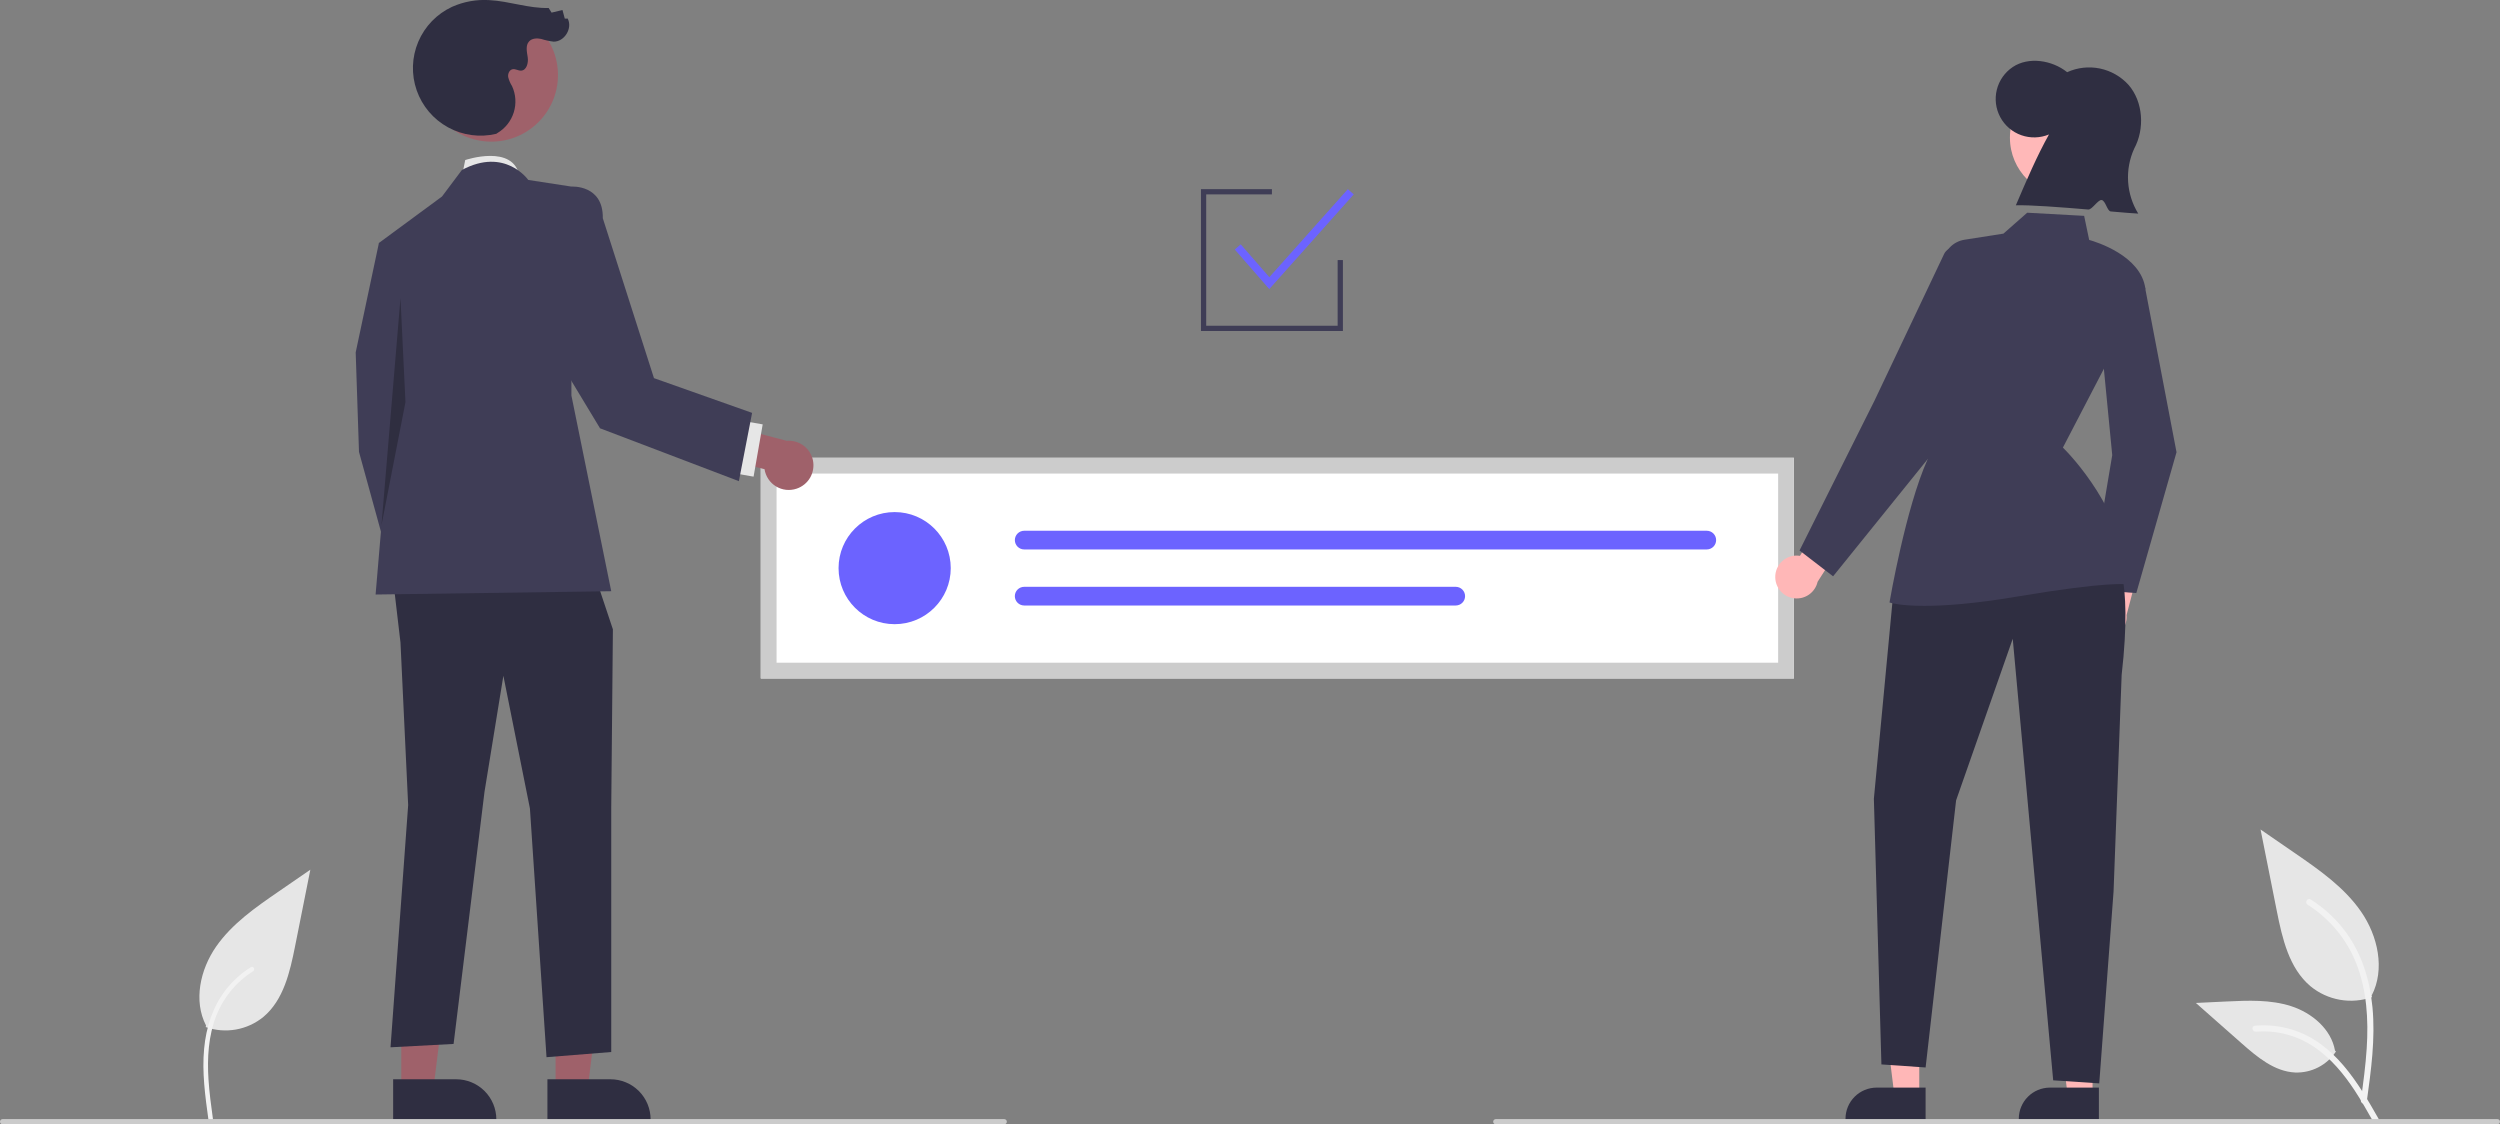 <svg width="189" height="85" viewBox="0 0 189 85" fill="none" xmlns="http://www.w3.org/2000/svg">
<rect x="0" y="0" width="189" height="85" fill="#808080" stroke="none"/>
<g clip-path="url(#clip0_301_903)">
<path d="M15.551 77.646C16.283 77.903 17.068 77.967 17.832 77.833C18.596 77.698 19.313 77.369 19.913 76.878C21.44 75.597 21.92 73.486 22.309 71.531L23.462 65.749L21.048 67.41C19.313 68.604 17.538 69.837 16.336 71.566C15.135 73.296 14.61 75.657 15.576 77.529" fill="#E6E6E6"/>
<path d="M15.757 84.645C15.513 82.867 15.262 81.067 15.433 79.27C15.585 77.674 16.072 76.115 17.064 74.837C17.591 74.159 18.232 73.579 18.958 73.122C19.147 73.003 19.321 73.303 19.133 73.421C17.877 74.215 16.905 75.386 16.358 76.767C15.754 78.303 15.657 79.977 15.762 81.608C15.825 82.594 15.958 83.574 16.093 84.553C16.103 84.597 16.097 84.644 16.074 84.684C16.052 84.723 16.015 84.753 15.971 84.766C15.927 84.778 15.88 84.772 15.84 84.75C15.8 84.727 15.77 84.689 15.758 84.645L15.757 84.645Z" fill="#F2F2F2"/>
<path d="M179.326 75.383C178.547 75.657 177.709 75.726 176.895 75.583C176.082 75.439 175.318 75.089 174.679 74.565C173.052 73.2 172.541 70.952 172.126 68.869L170.898 62.709L173.469 64.479C175.318 65.751 177.209 67.064 178.489 68.907C179.769 70.75 180.328 73.266 179.3 75.26" fill="#E6E6E6"/>
<path d="M178.929 83.27C179.253 80.914 179.586 78.527 179.358 76.146C179.157 74.031 178.511 71.966 177.196 70.271C176.499 69.374 175.649 68.605 174.687 67.999C174.436 67.841 174.206 68.238 174.455 68.396C176.12 69.447 177.408 71 178.133 72.83C178.933 74.865 179.062 77.083 178.924 79.245C178.841 80.552 178.664 81.85 178.486 83.147C178.472 83.206 178.48 83.268 178.51 83.32C178.54 83.373 178.589 83.412 178.646 83.43C178.705 83.446 178.768 83.438 178.821 83.408C178.874 83.378 178.913 83.328 178.929 83.269L178.929 83.27Z" fill="#F2F2F2"/>
<path d="M176.6 79.489C176.265 79.997 175.806 80.41 175.265 80.689C174.725 80.968 174.121 81.103 173.513 81.082C171.95 81.008 170.648 79.918 169.475 78.883L166.007 75.823L168.302 75.713C169.953 75.634 171.646 75.56 173.219 76.069C174.791 76.579 176.241 77.802 176.528 79.429" fill="#E6E6E6"/>
<path d="M179.844 84.624C178.286 81.869 176.479 78.808 173.25 77.829C172.352 77.558 171.41 77.461 170.476 77.543C170.182 77.568 170.255 78.022 170.549 77.997C172.115 77.867 173.678 78.28 174.975 79.167C176.223 80.016 177.195 81.196 178.018 82.447C178.521 83.214 178.973 84.013 179.424 84.811C179.568 85.066 179.99 84.882 179.844 84.624Z" fill="#F2F2F2"/>
<path d="M135.619 51.291H57.515V34.609H135.619V51.291Z" fill="white"/>
<path d="M67.636 47.188C69.978 47.188 71.876 45.291 71.876 42.95C71.876 40.61 69.978 38.713 67.636 38.713C65.294 38.713 63.395 40.61 63.395 42.95C63.395 45.291 65.294 47.188 67.636 47.188Z" fill="#6C63FF"/>
<path d="M77.43 40.125C77.242 40.125 77.063 40.2 76.93 40.332C76.798 40.465 76.723 40.644 76.723 40.831C76.723 41.019 76.798 41.198 76.93 41.331C77.063 41.463 77.242 41.538 77.43 41.538H129.034C129.221 41.537 129.401 41.463 129.533 41.33C129.665 41.198 129.739 41.019 129.739 40.831C129.739 40.644 129.665 40.465 129.533 40.333C129.401 40.2 129.221 40.126 129.034 40.125H77.43Z" fill="#6C63FF"/>
<path d="M77.43 44.363C77.243 44.363 77.062 44.437 76.93 44.569C76.797 44.701 76.722 44.88 76.722 45.068C76.721 45.255 76.795 45.435 76.928 45.568C77.06 45.7 77.24 45.775 77.427 45.776H110.052C110.145 45.776 110.237 45.758 110.322 45.722C110.408 45.687 110.486 45.635 110.552 45.569C110.618 45.504 110.67 45.426 110.706 45.34C110.741 45.254 110.76 45.162 110.76 45.069C110.76 44.976 110.741 44.884 110.706 44.799C110.67 44.713 110.618 44.635 110.552 44.569C110.486 44.504 110.408 44.452 110.322 44.416C110.237 44.381 110.145 44.363 110.052 44.363H77.43Z" fill="#6C63FF"/>
<path d="M135.619 51.291H57.515V34.609H135.619V51.291ZM58.708 50.1H134.427V35.801H58.708V50.1Z" fill="#CCCCCC"/>
<path d="M157.614 47.148C157.538 46.925 157.512 46.688 157.538 46.453C157.564 46.219 157.64 45.994 157.763 45.792C157.885 45.591 158.05 45.419 158.247 45.288C158.443 45.158 158.665 45.072 158.898 45.036L159.782 41.462L162.087 41.468L160.768 46.499C160.801 46.895 160.689 47.288 160.451 47.606C160.214 47.924 159.868 48.143 159.479 48.223C159.09 48.303 158.686 48.238 158.342 48.04C157.998 47.841 157.739 47.524 157.614 47.148Z" fill="#FFB7B7"/>
<path d="M161.505 44.834L157.975 44.59L159.685 34.408L158.597 23.197L162.166 21.735L164.545 34.185L164.539 34.208L161.505 44.834Z" fill="#3F3D56"/>
<path d="M134.209 43.641C134.205 43.406 134.253 43.172 134.349 42.957C134.445 42.742 134.587 42.55 134.765 42.396C134.943 42.241 135.153 42.128 135.38 42.063C135.606 41.999 135.845 41.985 136.077 42.022L138.011 38.887L140.204 39.597L137.411 43.985C137.322 44.372 137.095 44.713 136.772 44.943C136.448 45.173 136.052 45.277 135.657 45.234C135.263 45.192 134.897 45.006 134.63 44.712C134.364 44.419 134.214 44.038 134.209 43.641Z" fill="#FFB7B7"/>
<path d="M145.096 82.836H143.218L142.325 75.598L145.096 75.598L145.096 82.836Z" fill="#FFB7B7"/>
<path d="M145.575 84.655L139.52 84.655V84.578C139.52 83.954 139.768 83.355 140.21 82.913C140.652 82.471 141.252 82.223 141.877 82.223H141.877L145.575 82.223L145.575 84.655Z" fill="#2F2E41"/>
<path d="M158.197 82.836H156.319L155.426 75.598L158.197 75.598L158.197 82.836Z" fill="#FFB7B7"/>
<path d="M158.676 84.655L152.621 84.655V84.578C152.621 83.954 152.869 83.355 153.311 82.913C153.753 82.471 154.352 82.223 154.977 82.223H154.978L158.676 82.223L158.676 84.655Z" fill="#2F2E41"/>
<path d="M156.411 14.866C158.875 14.866 160.872 12.87 160.872 10.408C160.872 7.945 158.875 5.949 156.411 5.949C153.947 5.949 151.95 7.945 151.95 10.408C151.95 12.87 153.947 14.866 156.411 14.866Z" fill="#FFB8B8"/>
<path d="M154.904 10.163C154.238 10.442 153.491 10.462 152.81 10.221C152.129 9.98 151.562 9.494 151.22 8.857C150.878 8.221 150.786 7.481 150.96 6.78C151.135 6.079 151.564 5.469 152.165 5.067C153.352 4.273 155.125 4.536 156.277 5.457C157.053 5.104 157.921 5.007 158.756 5.18C159.591 5.354 160.349 5.788 160.92 6.42C162.032 7.704 162.153 9.744 161.343 11.241C160.989 12.022 160.832 12.877 160.885 13.733C160.939 14.588 161.202 15.418 161.651 16.148C161.302 16.134 160.535 16.069 159.576 15.986C159.298 15.963 159.178 15.148 158.874 15.121C158.605 15.098 158.154 15.864 157.873 15.84C155.789 15.664 153.456 15.486 152.398 15.521C153.195 13.657 153.992 11.793 154.904 10.163Z" fill="#2F2E41"/>
<path d="M159.832 41.815C159.832 41.815 161.282 43.309 160.397 51.022L159.785 67.401L158.703 81.904L155.221 81.673L152.163 48.292L147.881 60.507L145.576 80.701L142.235 80.47L141.665 60.388L143.129 44.869L159.832 41.815Z" fill="#2F2E41"/>
<path d="M145.482 45.803C143.7 45.803 142.983 45.589 142.931 45.572L142.848 45.547L142.862 45.461C142.874 45.391 144.071 38.418 145.713 34.757L146.868 19.911C146.901 19.47 147.083 19.053 147.383 18.728C147.684 18.403 148.085 18.19 148.523 18.122L148.538 18.221L148.523 18.122L151.46 17.662L153.257 16.081L157.561 16.318L157.941 18.138C158.456 18.282 161.853 19.322 162.189 21.814L162.193 21.845L162.179 21.873L155.955 33.837C156.481 34.356 160.637 38.622 160.92 44.077L160.926 44.208L160.798 44.179C160.786 44.176 159.456 43.924 152.462 45.105C149.227 45.652 146.979 45.803 145.482 45.803Z" fill="#3F3D56"/>
<path d="M138.582 43.569L136.045 41.617L141.708 30.296L146.974 19.201C147.047 19.046 147.167 18.918 147.316 18.832C147.465 18.747 147.636 18.709 147.807 18.724C147.978 18.739 148.141 18.806 148.273 18.916C148.404 19.025 148.5 19.173 148.545 19.338L149.849 24.064L145.772 34.661L138.582 43.569Z" fill="#3F3D56"/>
<path d="M188.801 85H113.082C113.029 85 112.979 84.979 112.942 84.942C112.904 84.905 112.883 84.854 112.883 84.801C112.883 84.749 112.904 84.698 112.942 84.661C112.979 84.624 113.029 84.603 113.082 84.603H188.801C188.854 84.603 188.905 84.624 188.942 84.661C188.979 84.698 189 84.749 189 84.801C189 84.854 188.979 84.905 188.942 84.942C188.905 84.979 188.854 85 188.801 85Z" fill="#CBCBCB"/>
<path d="M101.524 25.023H90.792V14.299H96.158V14.696H91.189V24.626H101.126V19.661H101.524V25.023Z" fill="#3F3D56"/>
<path d="M95.957 21.855L93.35 18.864L93.799 18.473L95.962 20.954L101.897 14.3L102.342 14.696L95.957 21.855Z" fill="#6C63FF"/>
<path d="M34.919 13.354L35.17 12.1C35.17 12.1 38.86 10.846 39.273 13.354H34.919Z" fill="#E6E6E6"/>
<path d="M42.002 82.383H44.421L45.572 73.057H42.001L42.002 82.383Z" fill="#9F616A"/>
<path d="M41.385 81.594L46.149 81.593H46.15C46.955 81.593 47.727 81.913 48.297 82.482C48.866 83.051 49.186 83.823 49.186 84.628V84.726L41.385 84.727L41.385 81.594Z" fill="#2F2E41"/>
<path d="M30.338 82.383H32.758L33.909 73.057H30.338L30.338 82.383Z" fill="#9F616A"/>
<path d="M29.721 81.594L34.486 81.593H34.486C35.291 81.593 36.064 81.913 36.633 82.482C37.203 83.051 37.523 83.823 37.523 84.628V84.726L29.721 84.727L29.721 81.594Z" fill="#2F2E41"/>
<path d="M31.406 18.619L28.646 18.368L26.89 26.642L27.14 34.165L29.901 44.194L33.664 41.937L31.657 31.657L31.406 18.619Z" fill="#3F3D56"/>
<path d="M29.659 43.316L30.277 48.582L30.857 60.868L29.524 79.176L34.291 78.921L36.628 59.865L38.055 51.089L40.062 61.119L41.317 79.924L46.21 79.532V61.052L46.335 47.579L44.579 42.313L29.659 43.316Z" fill="#2F2E41"/>
<path d="M39.937 13.604C39.937 13.604 38.181 11.097 34.919 12.852L33.413 14.858L28.646 18.368L29.65 30.153L28.395 44.946L46.21 44.696L43.199 29.902V14.106L39.937 13.604Z" fill="#3F3D56"/>
<path opacity="0.25" d="M30.277 22.53L28.838 39.72L30.653 30.404L30.277 22.53Z" fill="black"/>
<path d="M60.223 36.943C59.967 37.03 59.695 37.059 59.426 37.03C59.157 37.001 58.898 36.912 58.667 36.772C58.435 36.632 58.238 36.442 58.088 36.217C57.938 35.992 57.839 35.737 57.798 35.47L53.693 34.456L53.701 31.813L59.478 33.326C59.932 33.287 60.385 33.416 60.75 33.689C61.114 33.961 61.367 34.358 61.459 34.804C61.55 35.25 61.475 35.714 61.248 36.108C61.02 36.502 60.655 36.799 60.223 36.943H60.223Z" fill="#9F616A"/>
<path d="M55.93 31.781L55.24 35.733L56.97 36.035L57.66 32.083L55.93 31.781Z" fill="#E6E6E6"/>
<path d="M37.145 10.708C39.927 10.708 42.183 8.454 42.183 5.673C42.183 2.893 39.927 0.638 37.145 0.638C34.362 0.638 32.106 2.893 32.106 5.673C32.106 8.454 34.362 10.708 37.145 10.708Z" fill="#9F616A"/>
<path d="M37.521 10.115C36.288 10.411 34.99 10.238 33.877 9.63C32.765 9.023 31.918 8.024 31.501 6.828C31.084 5.631 31.128 4.323 31.622 3.156C32.117 1.99 33.027 1.049 34.177 0.515C35.063 0.121 36.032 -0.053 36.999 0.009C38.506 0.089 39.971 0.645 41.479 0.604L41.698 0.955L42.522 0.756L42.698 1.409L42.915 1.402C43.304 2.124 42.679 3.157 41.858 3.149C41.536 3.112 41.218 3.042 40.909 2.942C40.591 2.874 40.217 2.891 39.998 3.131C39.713 3.442 39.837 3.928 39.897 4.346C39.956 4.764 39.808 5.326 39.386 5.34C39.17 5.347 38.965 5.192 38.754 5.233C38.507 5.28 38.382 5.578 38.418 5.826C38.479 6.07 38.579 6.302 38.713 6.515C38.998 7.136 39.044 7.841 38.841 8.494C38.638 9.147 38.2 9.702 37.612 10.053" fill="#2F2E41"/>
<path d="M42.001 15.075L43.199 14.106C43.199 14.106 45.616 13.938 45.572 16.498L49.44 28.587L56.859 31.214L55.859 36.376L45.362 32.379L40.03 23.548L42.001 15.075Z" fill="#3F3D56"/>
<path d="M75.918 85H0.199C0.146 85 0.095 84.979 0.058 84.942C0.021 84.905 0 84.854 0 84.801C0 84.749 0.021 84.698 0.058 84.661C0.095 84.624 0.146 84.603 0.199 84.603H75.918C75.971 84.603 76.021 84.624 76.058 84.661C76.096 84.698 76.117 84.749 76.117 84.801C76.117 84.854 76.096 84.905 76.058 84.942C76.021 84.979 75.971 85 75.918 85Z" fill="#CBCBCB"/>
</g>
<defs>
<clipPath id="clip0_301_903">
<rect width="189" height="85" fill="white"/>
</clipPath>
</defs>
</svg>
